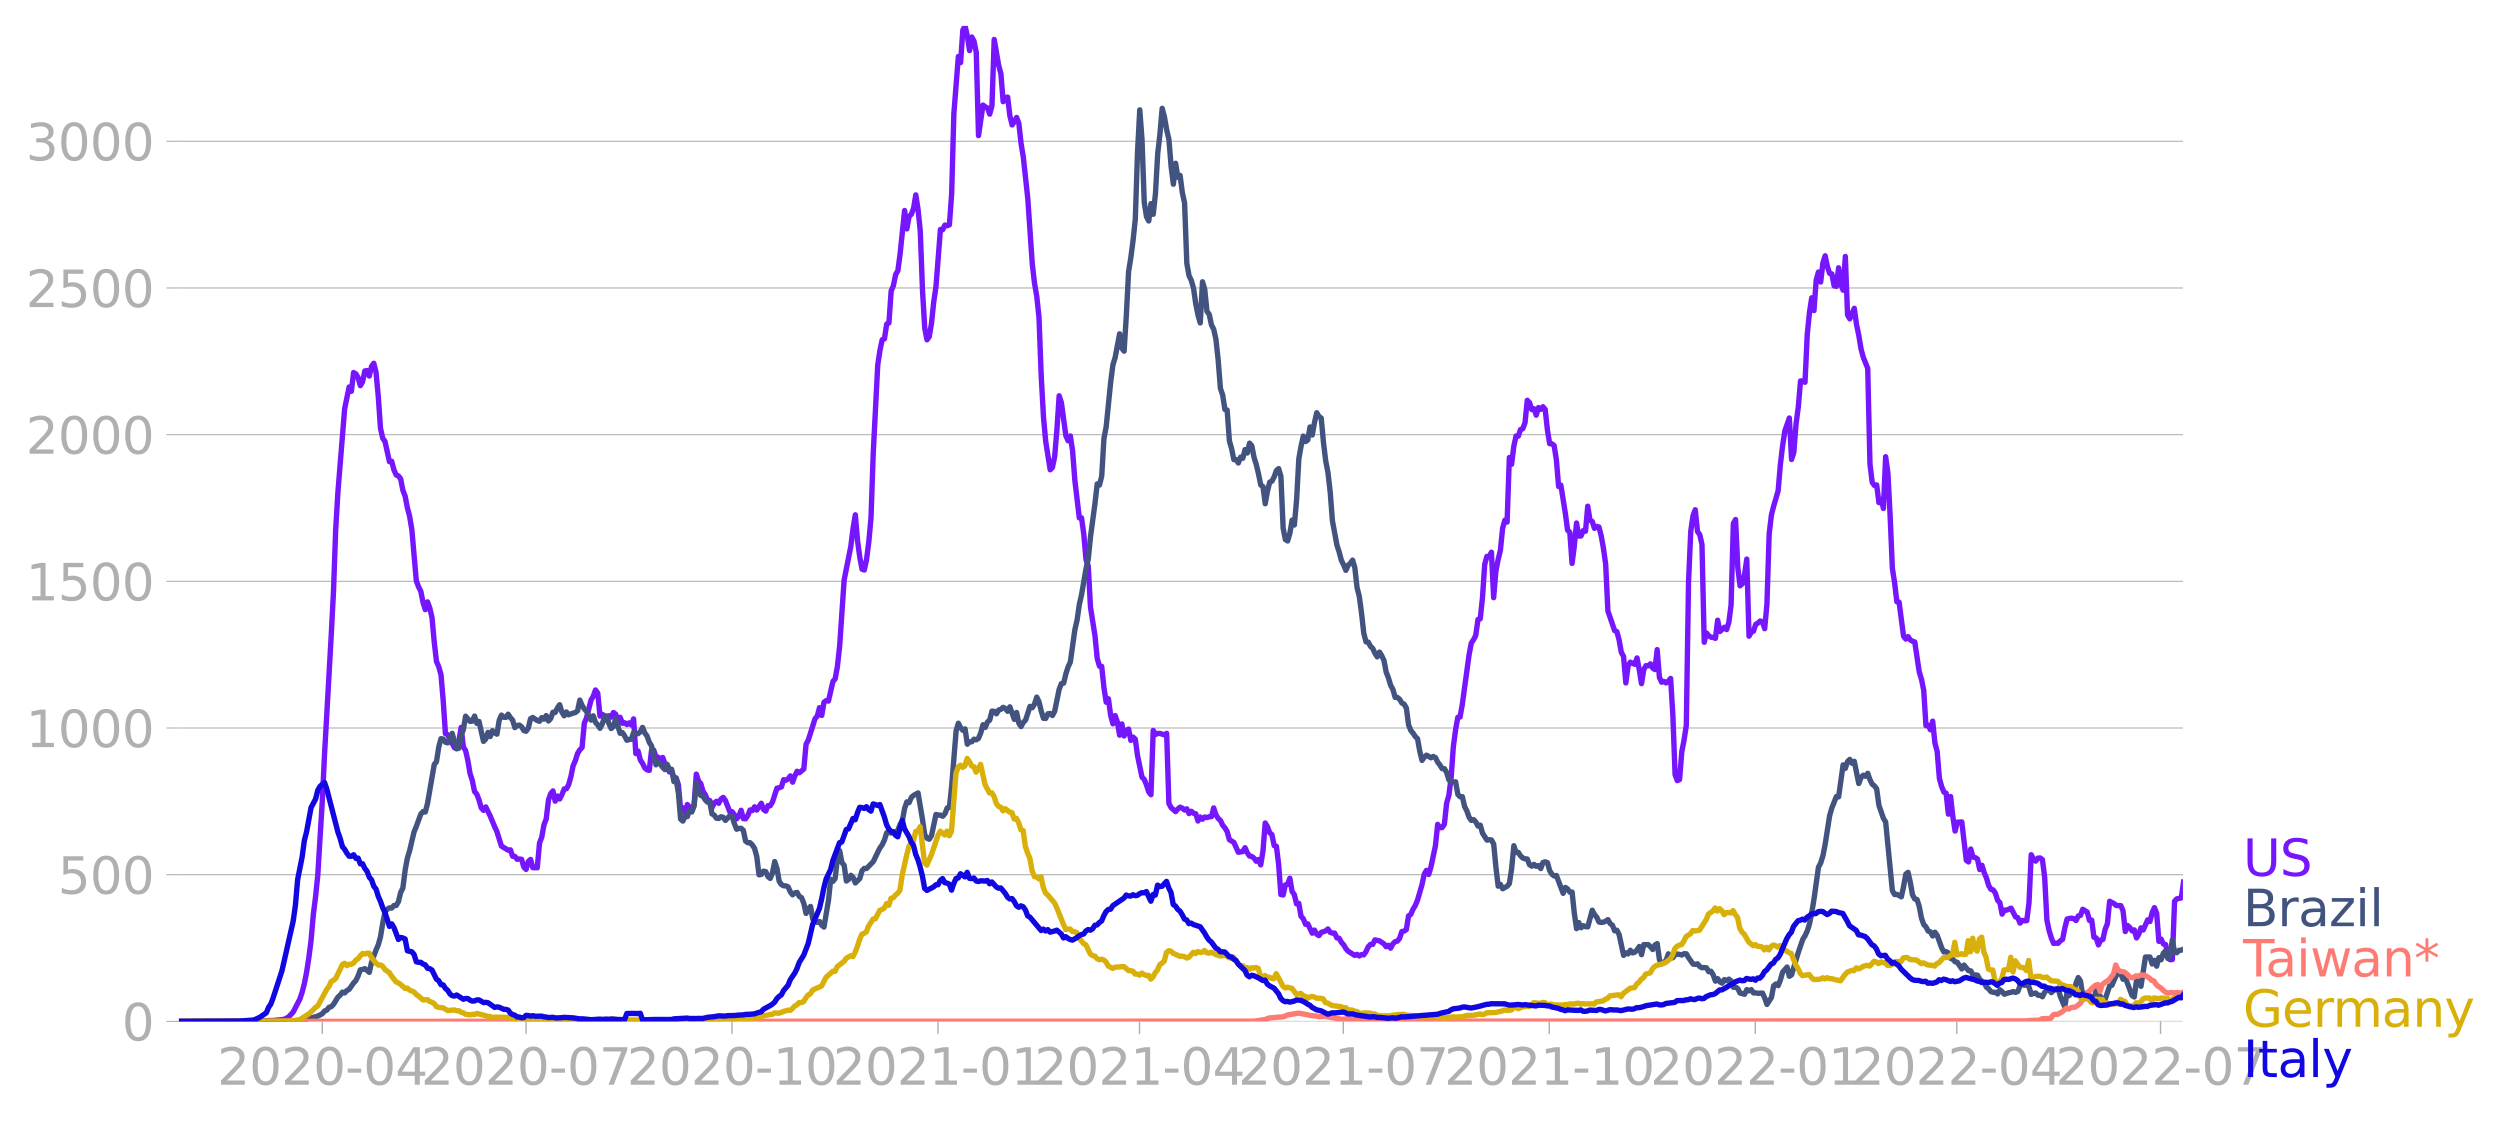 <svg xmlns:xlink="http://www.w3.org/1999/xlink" width="928.157" height="416.199" viewBox="0 0 696.117 312.149" xmlns="http://www.w3.org/2000/svg"><defs><style>*{stroke-linejoin:round;stroke-linecap:butt}</style></defs><g id="figure_1"><path d="M0 312.15h696.117V0H0v312.15z" style="fill:none" id="patch_1"/><g id="axes_1"><path d="M49.83 284.4h558V7.2h-558v277.2z" style="fill:none" id="patch_2"/><g id="matplotlib.axis_1"><g id="xtick_1"><g id="line2d_1"><defs><path id="mebc2ea2a1b" d="M0 0v3.5" style="stroke:#b0b0b0;stroke-width:.4"/></defs><use xlink:href="#mebc2ea2a1b" x="89.732" y="284.4" style="fill:#b0b0b0;stroke:#b0b0b0;stroke-width:.4"/></g><g style="fill:#b0b0b0" transform="matrix(.14 0 0 -.14 60.484 302.038)" id="text_1"><defs><path id="DejaVuSans-32" d="M1228 531h2203V0H469v531q359 372 979 998 621 627 780 809 303 340 423 576 121 236 121 464 0 372-261 606-261 235-680 235-297 0-627-103-329-103-704-313v638q381 153 712 231 332 78 607 78 725 0 1156-363 431-362 431-968 0-288-108-546-107-257-392-607-78-91-497-524-418-433-1181-1211z" transform="scale(.016)"/><path id="DejaVuSans-30" d="M2034 4250q-487 0-733-480-245-479-245-1442 0-959 245-1439 246-480 733-480 491 0 736 480 246 480 246 1439 0 963-246 1442-245 480-736 480zm0 500q785 0 1199-621 414-620 414-1801 0-1178-414-1799Q2819-91 2034-91q-784 0-1198 620-414 621-414 1799 0 1181 414 1801 414 621 1198 621z" transform="scale(.016)"/><path id="DejaVuSans-2d" d="M313 2009h1684v-512H313v512z" transform="scale(.016)"/><path id="DejaVuSans-34" d="M2419 4116 825 1625h1594v2491zm-166 550h794V1625h666v-525h-666V0h-628v1100H313v609l1940 2957z" transform="scale(.016)"/></defs><use xlink:href="#DejaVuSans-32"/><use xlink:href="#DejaVuSans-30" x="63.623"/><use xlink:href="#DejaVuSans-32" x="127.246"/><use xlink:href="#DejaVuSans-30" x="190.869"/><use xlink:href="#DejaVuSans-2d" x="254.492"/><use xlink:href="#DejaVuSans-30" x="290.576"/><use xlink:href="#DejaVuSans-34" x="354.199"/></g></g><g id="xtick_2"><use xlink:href="#mebc2ea2a1b" x="146.467" y="284.4" style="fill:#b0b0b0;stroke:#b0b0b0;stroke-width:.4" id="line2d_2"/><g style="fill:#b0b0b0" transform="matrix(.14 0 0 -.14 117.219 302.038)" id="text_2"><defs><path id="DejaVuSans-37" d="M525 4666h3000v-269L1831 0h-659l1594 4134H525v532z" transform="scale(.016)"/></defs><use xlink:href="#DejaVuSans-32"/><use xlink:href="#DejaVuSans-30" x="63.623"/><use xlink:href="#DejaVuSans-32" x="127.246"/><use xlink:href="#DejaVuSans-30" x="190.869"/><use xlink:href="#DejaVuSans-2d" x="254.492"/><use xlink:href="#DejaVuSans-30" x="290.576"/><use xlink:href="#DejaVuSans-37" x="354.199"/></g></g><g id="xtick_3"><use xlink:href="#mebc2ea2a1b" x="203.826" y="284.4" style="fill:#b0b0b0;stroke:#b0b0b0;stroke-width:.4" id="line2d_3"/><g style="fill:#b0b0b0" transform="matrix(.14 0 0 -.14 174.578 302.038)" id="text_3"><defs><path id="DejaVuSans-31" d="M794 531h1031v3560L703 3866v575l1116 225h631V531h1031V0H794v531z" transform="scale(.016)"/></defs><use xlink:href="#DejaVuSans-32"/><use xlink:href="#DejaVuSans-30" x="63.623"/><use xlink:href="#DejaVuSans-32" x="127.246"/><use xlink:href="#DejaVuSans-30" x="190.869"/><use xlink:href="#DejaVuSans-2d" x="254.492"/><use xlink:href="#DejaVuSans-31" x="290.576"/><use xlink:href="#DejaVuSans-30" x="354.199"/></g></g><g id="xtick_4"><use xlink:href="#mebc2ea2a1b" x="261.184" y="284.4" style="fill:#b0b0b0;stroke:#b0b0b0;stroke-width:.4" id="line2d_4"/><g style="fill:#b0b0b0" transform="matrix(.14 0 0 -.14 231.936 302.038)" id="text_4"><use xlink:href="#DejaVuSans-32"/><use xlink:href="#DejaVuSans-30" x="63.623"/><use xlink:href="#DejaVuSans-32" x="127.246"/><use xlink:href="#DejaVuSans-31" x="190.869"/><use xlink:href="#DejaVuSans-2d" x="254.492"/><use xlink:href="#DejaVuSans-30" x="290.576"/><use xlink:href="#DejaVuSans-31" x="354.199"/></g></g><g id="xtick_5"><use xlink:href="#mebc2ea2a1b" x="317.296" y="284.4" style="fill:#b0b0b0;stroke:#b0b0b0;stroke-width:.4" id="line2d_5"/><g style="fill:#b0b0b0" transform="matrix(.14 0 0 -.14 288.048 302.038)" id="text_5"><use xlink:href="#DejaVuSans-32"/><use xlink:href="#DejaVuSans-30" x="63.623"/><use xlink:href="#DejaVuSans-32" x="127.246"/><use xlink:href="#DejaVuSans-31" x="190.869"/><use xlink:href="#DejaVuSans-2d" x="254.492"/><use xlink:href="#DejaVuSans-30" x="290.576"/><use xlink:href="#DejaVuSans-34" x="354.199"/></g></g><g id="xtick_6"><use xlink:href="#mebc2ea2a1b" x="374.031" y="284.4" style="fill:#b0b0b0;stroke:#b0b0b0;stroke-width:.4" id="line2d_6"/><g style="fill:#b0b0b0" transform="matrix(.14 0 0 -.14 344.783 302.038)" id="text_6"><use xlink:href="#DejaVuSans-32"/><use xlink:href="#DejaVuSans-30" x="63.623"/><use xlink:href="#DejaVuSans-32" x="127.246"/><use xlink:href="#DejaVuSans-31" x="190.869"/><use xlink:href="#DejaVuSans-2d" x="254.492"/><use xlink:href="#DejaVuSans-30" x="290.576"/><use xlink:href="#DejaVuSans-37" x="354.199"/></g></g><g id="xtick_7"><use xlink:href="#mebc2ea2a1b" x="431.39" y="284.4" style="fill:#b0b0b0;stroke:#b0b0b0;stroke-width:.4" id="line2d_7"/><g style="fill:#b0b0b0" transform="matrix(.14 0 0 -.14 402.142 302.038)" id="text_7"><use xlink:href="#DejaVuSans-32"/><use xlink:href="#DejaVuSans-30" x="63.623"/><use xlink:href="#DejaVuSans-32" x="127.246"/><use xlink:href="#DejaVuSans-31" x="190.869"/><use xlink:href="#DejaVuSans-2d" x="254.492"/><use xlink:href="#DejaVuSans-31" x="290.576"/><use xlink:href="#DejaVuSans-30" x="354.199"/></g></g><g id="xtick_8"><use xlink:href="#mebc2ea2a1b" x="488.748" y="284.4" style="fill:#b0b0b0;stroke:#b0b0b0;stroke-width:.4" id="line2d_8"/><g style="fill:#b0b0b0" transform="matrix(.14 0 0 -.14 459.5 302.038)" id="text_8"><use xlink:href="#DejaVuSans-32"/><use xlink:href="#DejaVuSans-30" x="63.623"/><use xlink:href="#DejaVuSans-32" x="127.246"/><use xlink:href="#DejaVuSans-32" x="190.869"/><use xlink:href="#DejaVuSans-2d" x="254.492"/><use xlink:href="#DejaVuSans-30" x="290.576"/><use xlink:href="#DejaVuSans-31" x="354.199"/></g></g><g id="xtick_9"><use xlink:href="#mebc2ea2a1b" x="544.86" y="284.4" style="fill:#b0b0b0;stroke:#b0b0b0;stroke-width:.4" id="line2d_9"/><g style="fill:#b0b0b0" transform="matrix(.14 0 0 -.14 515.612 302.038)" id="text_9"><use xlink:href="#DejaVuSans-32"/><use xlink:href="#DejaVuSans-30" x="63.623"/><use xlink:href="#DejaVuSans-32" x="127.246"/><use xlink:href="#DejaVuSans-32" x="190.869"/><use xlink:href="#DejaVuSans-2d" x="254.492"/><use xlink:href="#DejaVuSans-30" x="290.576"/><use xlink:href="#DejaVuSans-34" x="354.199"/></g></g><g id="xtick_10"><use xlink:href="#mebc2ea2a1b" x="601.595" y="284.4" style="fill:#b0b0b0;stroke:#b0b0b0;stroke-width:.4" id="line2d_10"/><g style="fill:#b0b0b0" transform="matrix(.14 0 0 -.14 572.347 302.038)" id="text_10"><use xlink:href="#DejaVuSans-32"/><use xlink:href="#DejaVuSans-30" x="63.623"/><use xlink:href="#DejaVuSans-32" x="127.246"/><use xlink:href="#DejaVuSans-32" x="190.869"/><use xlink:href="#DejaVuSans-2d" x="254.492"/><use xlink:href="#DejaVuSans-30" x="290.576"/><use xlink:href="#DejaVuSans-37" x="354.199"/></g></g></g><g id="matplotlib.axis_2"><g id="ytick_1"><path d="M49.83 284.4h558" clip-path="url(#pf52c9fe75f)" style="fill:none;stroke:#b0b0b0;stroke-width:.3;stroke-linecap:square" id="line2d_11"/><g id="line2d_12"><defs><path id="m92ca6e94b3" d="M0 0h-3.5" style="stroke:#b0b0b0;stroke-width:.3"/></defs><use xlink:href="#m92ca6e94b3" x="49.83" y="284.4" style="fill:#b0b0b0;stroke:#b0b0b0;stroke-width:.3"/></g><use xlink:href="#DejaVuSans-30" style="fill:#b0b0b0" transform="matrix(.14 0 0 -.14 33.922 289.719)" id="text_11"/></g><g id="ytick_2"><path d="M49.83 243.556h558" clip-path="url(#pf52c9fe75f)" style="fill:none;stroke:#b0b0b0;stroke-width:.3;stroke-linecap:square" id="line2d_13"/><use xlink:href="#m92ca6e94b3" x="49.83" y="243.556" style="fill:#b0b0b0;stroke:#b0b0b0;stroke-width:.3" id="line2d_14"/><g style="fill:#b0b0b0" transform="matrix(.14 0 0 -.14 16.108 248.875)" id="text_12"><defs><path id="DejaVuSans-35" d="M691 4666h2478v-532H1269V2991q137 47 274 70 138 23 276 23 781 0 1237-428 457-428 457-1159 0-753-469-1171Q2575-91 1722-91q-294 0-599 50Q819 9 494 109v635q281-153 581-228t634-75q541 0 856 284 316 284 316 772 0 487-316 771-315 285-856 285-253 0-505-56-251-56-513-175v2344z" transform="scale(.016)"/></defs><use xlink:href="#DejaVuSans-35"/><use xlink:href="#DejaVuSans-30" x="63.623"/><use xlink:href="#DejaVuSans-30" x="127.246"/></g></g><g id="ytick_3"><path d="M49.83 202.713h558" clip-path="url(#pf52c9fe75f)" style="fill:none;stroke:#b0b0b0;stroke-width:.3;stroke-linecap:square" id="line2d_15"/><use xlink:href="#m92ca6e94b3" x="49.83" y="202.713" style="fill:#b0b0b0;stroke:#b0b0b0;stroke-width:.3" id="line2d_16"/><g style="fill:#b0b0b0" transform="matrix(.14 0 0 -.14 7.2 208.032)" id="text_13"><use xlink:href="#DejaVuSans-31"/><use xlink:href="#DejaVuSans-30" x="63.623"/><use xlink:href="#DejaVuSans-30" x="127.246"/><use xlink:href="#DejaVuSans-30" x="190.869"/></g></g><g id="ytick_4"><path d="M49.83 161.87h558" clip-path="url(#pf52c9fe75f)" style="fill:none;stroke:#b0b0b0;stroke-width:.3;stroke-linecap:square" id="line2d_17"/><use xlink:href="#m92ca6e94b3" x="49.83" y="161.869" style="fill:#b0b0b0;stroke:#b0b0b0;stroke-width:.3" id="line2d_18"/><g style="fill:#b0b0b0" transform="matrix(.14 0 0 -.14 7.2 167.188)" id="text_14"><use xlink:href="#DejaVuSans-31"/><use xlink:href="#DejaVuSans-35" x="63.623"/><use xlink:href="#DejaVuSans-30" x="127.246"/><use xlink:href="#DejaVuSans-30" x="190.869"/></g></g><g id="ytick_5"><path d="M49.83 121.025h558" clip-path="url(#pf52c9fe75f)" style="fill:none;stroke:#b0b0b0;stroke-width:.3;stroke-linecap:square" id="line2d_19"/><use xlink:href="#m92ca6e94b3" x="49.83" y="121.025" style="fill:#b0b0b0;stroke:#b0b0b0;stroke-width:.3" id="line2d_20"/><g style="fill:#b0b0b0" transform="matrix(.14 0 0 -.14 7.2 126.344)" id="text_15"><use xlink:href="#DejaVuSans-32"/><use xlink:href="#DejaVuSans-30" x="63.623"/><use xlink:href="#DejaVuSans-30" x="127.246"/><use xlink:href="#DejaVuSans-30" x="190.869"/></g></g><g id="ytick_6"><path d="M49.83 80.182h558" clip-path="url(#pf52c9fe75f)" style="fill:none;stroke:#b0b0b0;stroke-width:.3;stroke-linecap:square" id="line2d_21"/><use xlink:href="#m92ca6e94b3" x="49.83" y="80.182" style="fill:#b0b0b0;stroke:#b0b0b0;stroke-width:.3" id="line2d_22"/><g style="fill:#b0b0b0" transform="matrix(.14 0 0 -.14 7.2 85.5)" id="text_16"><use xlink:href="#DejaVuSans-32"/><use xlink:href="#DejaVuSans-35" x="63.623"/><use xlink:href="#DejaVuSans-30" x="127.246"/><use xlink:href="#DejaVuSans-30" x="190.869"/></g></g><g id="ytick_7"><path d="M49.83 39.338h558" clip-path="url(#pf52c9fe75f)" style="fill:none;stroke:#b0b0b0;stroke-width:.3;stroke-linecap:square" id="line2d_23"/><use xlink:href="#m92ca6e94b3" x="49.83" y="39.338" style="fill:#b0b0b0;stroke:#b0b0b0;stroke-width:.3" id="line2d_24"/><g style="fill:#b0b0b0" transform="matrix(.14 0 0 -.14 7.2 44.657)" id="text_17"><defs><path id="DejaVuSans-33" d="M2597 2516q453-97 707-404 255-306 255-756 0-690-475-1069Q2609-91 1734-91q-293 0-604 58T488 141v609q262-153 574-231 313-78 654-78 593 0 904 234t311 681q0 413-289 645-289 233-804 233h-544v519h569q465 0 712 186t247 536q0 359-255 551-254 193-729 193-260 0-557-57-297-56-653-174v562q360 100 674 150t592 50q719 0 1137-327 419-326 419-882 0-388-222-655t-631-370z" transform="scale(.016)"/></defs><use xlink:href="#DejaVuSans-33"/><use xlink:href="#DejaVuSans-30" x="63.623"/><use xlink:href="#DejaVuSans-30" x="127.246"/><use xlink:href="#DejaVuSans-30" x="190.869"/></g></g></g><path d="m49.83 284.4 21.821-.082 3.118-.151 1.246-.012 1.247-.117 1.87-.21 1.248-.665 1.247-1.365 1.87-3.618.624-1.867.623-2.404.623-3.186.624-4.026.623-4.854.624-7.119.623-4.983.624-6.068 1.247-20.48.623-13 1.87-33.247.624-12.078.623-17.47.624-10.479 1.87-23.14 1.247-6.022.624 1.202.623-5.228.624.362.623 1.073.624 2.218.623-1.062.623-3.034.624-.105.623 1.528.624-2.695.623-.864.624 2.474.623 6.698.624 8.928.623 2.777.624.875 1.247 5.648.623-.105.624 2.37.623 1.423.623.268.624.817.623 3.221.624 1.599.623 3.232.624 2.37.623 3.768 1.247 14.226.624 1.657.623 1.237.624 3.139.623 1.984.623-2.16.624 1.681.623 2.708.624 6.826.623 5.38.624 1.435.623 2.206.624 7.27.623 9.196.624.28 1.87 3.594.623.233.624-2.065.623-3.781.624 5.461.623.98.624 2.766.623 3.665.624 1.925.623 3.058.624.735.623 1.622.624 2.194.623.676.624-.956 1.246 2.567 1.247 2.987.624 1.354 1.247 4.003 1.87 1.132.624-.082.623 1.774.624.046.623.794.623-.082.624.094.623 2.17.624.642.623-2.217.624-.549.623 2.276 1.247.035.624-6.874.623-1.645.624-3.466.623-1.645.624-5.24.623-1.774.623-.758.624 2.859.623-1.424.624.805.623-1.19.624-1.587.623-.058.624-1.132.623-2.218.624-3.057.623-1.435.624-2.008.623-.98.623-.677.624-6.745.623-1.505 1.247-4.936.624-1.086.623-1.727.624.876.623 6.395.624-.479.623.362.624 1.307.623-1.284.623.385.624-1.295.623.467.624 2.019.623-1.144.624 1.669.623-.164.624.514.623-.467.624.583.623-1.692.624 9.651.623-.7.624 2.486.623.933.623 1.284.624.537.623.128.624-5.531.623-.094.624 1.984.623-.012.624.724.623-.654.624 1.798 1.247 2.228.623-.28.623 1.868.624.058.623 1.902.624 7.025.623-.583.624 1.33.623-2.24.624.735.623.501.624-1.178.623-8.53.624 1.936.623.7.624 2.171.623.91.623 1.506.624.128.623 1.996.624-1.296.623-.478.624.548.623-1.19.624-.443.623.875 1.247 3.174.624-.07.623.875.623 1.109.624-.794.623-1.587.624 2.322.623.047.624-.922.623-1.54.624.163.623-1.038.624.91 1.247-1.89.623 1.715.623.467.624-1.518.623.012.624-1.038 1.247-3.851.623-.105.624-.257.623-1.996.624.152.623-.385.624-.817.623 1.739.624-1.762.623-1.272.623.408 1.247-1.027.624-6.908.623-1.167 1.87-5.928.624-.724.624-2.357.623 2.159.624-3.664.623-.467.623.116 1.247-5.45.624-.711.623-3.466.624-5.718 1.247-18.321 1.87-9.453.624-5.018.623-3.71.623 7.281.624 4.54.623 3.337.624.21.623-2.882.624-4.855.623-6.803.624-18.041 1.247-24.46.623-4.154.624-2.93.623-.244.624-4.096.623-.339.623-8.915.624-1.46.623-3.092.624-1.073.623-4.738 1.247-12.008.624 5.111.623-3.454.624-.607.623-1.657.624-3.746.623 4.015.623 6.138.624 16.536.623 10.479.624 3.174.623-.863.624-3.711.623-5.929.624-4.306 1.247-15.917.623.07.624-1.295.623.198.624-.268.623-8.53.623-22.477 1.247-15.859.624 1.693.623-9.056.624-1.167.623 2.812.624 4.073.623-3.77.624 1.168.623 3.15.624 23.118 1.246-8.484.624.479.623.315.624 1.715.623-2.334.624-18.45 1.247 7.2.623 2.393.624 7.725.623-1.213.624-.047.623 5.193.623 2.544.624-.91.623-1.167.624 1.622.623 5.613.624 3.84 1.247 11.482 1.247 18.181.623 5.415.624 3.618.623 5.858.624 16.396.623 11.32.623 6.873 1.247 7.877.624-.63.623-3.023.624-7.457.623-9.487.624 1.902 1.247 9.195.623 1.424.624-1.33.623 4.143.623 8.11 1.247 10.55h.624l.623 4.527.624 7.084.623 1.773.624 11.518 1.247 7.924.623 6.29.624 2.182.623.047.624 5.928.623 4.05.623-.946.624 4.586.623 2.37.624-2.276.623 1.797.624 3.652.623-3.127.624 3.349.623-1.505.624-.409.623 3.14.624-.911.623.583.623 4.587 1.247 5.998.624.618.623 1.529.624 1.96.623.77.624-17.9.623 1.12.624-.269.623-.023 1.247.42.623-.432.624 19.524.623 1.167 1.247 1.097.624-.724.623-.502.624.269.623.525.624-.339.623 1.32.624-.643.623.56.624.14.623 2.008.623-1.109.624.607.623-.607.624.152.623-.222.624-.012.623-2.45.624 1.902.623 1.027.624.548.623 1.319.624.758.623 1.016.623 2.275 1.247.759 1.247 2.742 1.247-.198.624-1.074.623 1.412.624.91.623.105.624.479.623.863.623-.478.624 1.494.623-3.805.624-7.853.623 1.015.624 1.68.623.537.624 3.058.623.198.624 5.018.623 8.414.624.116.623-2.8.624-.175.623-1.68.623 3.652.624.91.623 2.58.624-.141.623 3.594.624.677.623 1.54.624-.105 1.247 2.58.623-.852.624 1.155.623.373.623-.875 1.247-.432.624-.536.623.921.624.234h.623l.624 1.318.623.105.624 1.132.623.677.624 1.062.623.735 1.87 1.179.624-.292.623.444.624-.385.623.081.624-.91.623-1.33.624-.677h.623l.624-1.249 1.247.269 1.246.817.624.816.623-.396.624.793.623-1.202.624-.607.623-.14.624-.782.623-1.89.624-.128.623-.409.624-3.816.623-.432.623-1.435.624-1.027.623-1.505 1.247-4.283.624-2.929.623-1.074.624 1.132.623-2.065 1.247-5.893.624-5.975.623.945.624-.07.623-.922.623-5.881.624-2.124.623-4.82.624-8.752.623-4.715.624-3.477.623-.082.624-3.536 1.87-13.688.624-3.338.623-.945.623-1.202.624-4.446.623-.198.624-5.812.623-9.324.624-2.24.623.023.624-1.19.623 12.661.624-7.422.623-3.185.624-2.568.623-6.161.624-2.24.623.524.623-17.971.624 1.879.623-5.03.624-2.859.623.059.624-1.833.623-.245.624-1.657.623-6.255.624.63.623 1.95.624-.222.623 1.785.623-2.1.624.49.623-.736.624.736.623 5.753.624 3.792.623.035.624.502.623 3.98.624 7.41.623-.362 1.247 7.842.623 4.668.624.607.623 8.658.624-4.796.623-6.453.624 3.64.623-.022.624-1.506.623.175.624-6.955.623 3.863.624.373.623 1.914.624-.537.623.187.623 2.38.624 3.525.623 4.4.624 13.07 1.87 5.449.624.28.623 2.31.624 3.49.623 1.12.624 7.375.623-4.703.623-1.073 1.247.595.624-1.774.623 3.256.624 3.898.623-3.863.624-1.144.623.047.624-.548.623 1.178.624.409.623-5.543.623 7.736.624 1.33.623-.22.624.42.623-.514.624-.735.623 10.234.624 16.559.623 1.669.624-.315.623-7.784.624-3.197.623-4.061.624-40.016.623-14.12.623-4.283.624-1.657.623 6.057.624.875.623 2.73.624 27.238.623-2.591.624.77.623.409.624.081.623.245.624-5.053.623 3.14 1.247-1.179.623.642.624-2.02.623-4.854.624-22.639.623-1.12.624 13.443.623 5.018.624-.583.623-2.497.624-4.365.623 21.46.624-1.096.623-.315.623-1.88.624-.373.623-.56.624.28.623 1.856.624-6.85.623-19.582.624-5.228.623-2.45 1.247-4.272.624-7.328.623-5.24.623-4.108 1.247-3.594.624 11.541.623-1.96.624-7.912.623-4.738.624-7.258h.623l.624.373.623-13.303.624-6.174.623-4.049.623 3.56.624-8.543.623-2.194.624 2.778.623-5.345.624-1.949.623 3.058.624 1.843.623.152.624 3.314.623.152.624-5.17.623 4.493.624 1.739.623-9.394.623 16.337.624 1.027 1.247-2.917.623 4.504.624 2.976.623 3.77.624 2.357 1.247 3.092.623 26.653.624 5.112.623.852.623-.14.624 4.913.623-.887.624 2.509.623-14.4.624 4.504.623 11.914.624 14.634.623 4.038.624 5.286.623.129 1.247 9.487.624.782.623-.689.623.922.624.362.623.222 1.247 8.308.624 2.09.623 3.068.624 9.838.623-.105.624 1.248.623-2.403.624 6.091.623 2.322.623 7.55.624 2.23.623 1.552.624.303.623 5.835.624-4.901.623 5.613.624 4.002.623-2.462 1.247-.07 1.247 10.666.623.467.624-3.594.623 2.228.624.152.623.397.624 2.929.623-1.19.624 2.077.623 1.447.624 2.112.623 1.062.624.163.623.91.624 2.008.623.618.623 3.21.624-1.132.623.035 1.247-.56 1.247 2.427.624.221.623 1.506.624-.747.623.105.624-.035.623-4.96.623-13.396.624 1.19.623.583.624-.828.623-.047.624.479.623 4.924.624 11.938.623 2.906.624 2.065.623 1.494.624-.105.623.059.623-.7.624-.397.623-3.151.624-2.486.623-.187.624-.07.623.129.624.525.623-1.272.624-.175.623-1.692 1.247.782.624 2.322.623-.07.623 4.75.624.21.623 1.925.624-1.354.623-.151.624-2.836.623-1.552.624-6.255 1.247.653.623.537 1.247.024.623 1.482.624 5.741.623-1.692.624.548.623.934.624-.257.623 2.24.624-1.026.623-1.774.624.584 1.247-2.813.623.444.624-2.463.623-1.388.623 1.528.624 7.854.623-.607.624 1.342.623.164.624 2.672.623 1.54.624-.046.623-16.244.624-.654 1.247-.257.623-4.4h0" clip-path="url(#pf52c9fe75f)" style="fill:none;stroke:#7516fd;stroke-width:1.5;stroke-linecap:square" id="line2d_25"/><path d="m49.83 284.4 31.797-.07 2.494-.327 3.117-.723 1.247-.339 1.247-.653.623-.77.624-.234.623-.782.624-.186.623-.642 1.247-2.03.623-.55.624-.84.623.222.624-.677.623-.315 1.247-1.785.624-.665.623-1.284.624-1.704.623-.105.623-.233 1.247 1.039.624-2.766 1.247-3.454.623-1.412.624-2.24.623-3.805.624-3.093.623-.793.624-.385.623.046.624-.711.623.011.623-1.062.624-2.567.623-1.272.624-4.913.623-3.384.624-2.066 1.247-5.263.623-1.505 1.247-3.42.624-.711.623.128.623-2.392 1.87-10.841.624-.794.624-4.037.623-2.358.624.094.623.887.624.175 1.247-2.65 1.246 4.307.624-.164.623-3.629.624-1.552.623-3.734 1.247 1.447.624-.058.623-1.424.624 2.007.623-.513 1.247 5.543.624-.654.623-1.844.623 1.156.624-1.622.623.618.624.338.623-3.839.624-1.459.623.596.624.023.623-.864.624.946.623.688.624 2.089.623-.572.623-.128.624.467.623 1.038.624.21.623-.922.624-2.567.623-.338 1.247.852.624.198.623-1.015.624.431.623-.992.624 1.494.623-.688.623-1.75.624.07.623-1.25.624-.898.623 2.042.624 1.027.623-1.062.624.782 1.247-.455.623-.163.624-.49.623-2.976.623 1.482.624.968.623.689 1.247 2.427.624-1.19.623 1.844.624.665.623.968.624-1.167.623-1.948.624-.28.623 2.123.623 1.33.624-.524.623-2.183 1.247 4.038.624-.187.623.91.624 1.214.623-.21.624-.082.623-1.843.624.245.623.058.624-.513.623-1.226.623 1.54.624.853.623 1.738.624.98.623 2.941.624 2.358.623-.806.624.63.623.887.624.619.623-1.459.624 1.377h.623l.623 3.42.624-.666.623 3.816.624 7.294.623.548.624-1.248.623.011.624-1.902.623.619.624-1.61.623-6.5.624 2.275.623 1.225.624.234.623 1.003.623.63.624-.093.623 3.36.624.35.623.864.624.07.623-.478.624.14.623.875 1.247-1.33.624.257.623 1.96.623 1.564.624-.222.623-.023.624.56.623 2.999.624.443h.623l.624.63.623.934.624 2.322.623 5.042.624-.082.623-.922.623.128.624 1.39.623.5.624-1.54.623-3.15.624 1.879.623 3.605.624.934.623.327.624.023.623.28.624 1.424.623.782.624-.537.623-.117.623 1.109.624.35.623 1.599.624 2.777.623-1.33.624-.607.623 3.524.624.747.623.152.624-.245.623 1.05.624.513 1.246-7.41.624-5.905.623.584.624-.829.623-5.601.624-2.1.623 3.302.624.735.623 4.4.624-.444.623-1.144.624.596.623 1.528 1.247-1.237.623-2.182.624-.642.623.047 1.87-1.926 1.248-2.59.623-1.249.624-.863.623-1.32.624-2.03.623-.093.623.198.624-.35.623.525.624-1.026.623-1.588.624-1.026.623-3.408.624-1.82.623.21.624-1.447.623-.56 1.247-.69 1.247 7.423.623 4.236.624.957.623.268.624-.957 1.247-5.928.623.152.624.035.623.303.624-.688.623-1.599.624-.163.623-5.859 1.247-15.497.623-2.089.624 1.237.623.736.624-.386.623 4.248.624-.63.623-.058.624-.712.623.175.624-.409.623-1.528.623-2.253.624.747.623-1.528.624-.514.623-2.497.624.058.623.689.624-1.062.623-.187.624-.548.623.315.624.782.623-1.237 1.247 3.489.623-1.914.624 2.976.623.922.624-1.144.623-.63 1.247-3.828.624.362.623-1.027.624-1.914.623 1.284.624 2.602.623 2.007.623.035.624-1.295.623-.07.624.548.623-1.166 1.247-6.115.624-1.587.623-.14.624-2.58.623-1.948.624-1.366 1.246-8.915.624-2.72.623-4.329.624-2.777 1.247-7.223.623-2.685.624-6.22 1.247-9.277.623-5.438.624.327.623-2.474.624-10.491.623-3.267 1.247-12.405.623-4.808.624-2.066 1.247-6.605.623 4.015.624.817.623-9.966.624-12.148.623-3.91.624-4.784.623-5.928.623-18.765.624-11.681.623 8.273.624 17.505.623 3.967.624 1.18.623-4.82.624 2.964.623-5.754.624-11.097.623-5.473.624-7.177.623 2.345.623 3.63.624 2.637.623 7.667.624 4.843.623-5.823.624 3.909.623-.525.624 4.784.623 2.894.624 16.805.623 3.442.624 1.296.623 2.193.624 4.388.623 3.104.623 2.16.624-11.449.623 2.113.624 6.138.623.793.624 2.976.623 1.19.624 2.813.623 5.788.624 7.877.623 1.844.624 4.014.623.163.623 8.566.624 2.217.623 3.023.624-.012.623.945.624-1.622.623.303.624-2.404.623.946.624-2.731.623.712.624 3.209.623 2.007.623 2.602.624 3.116.623.432.624 4.785.623-3.501.624-2.51.623-.28.624-1.213.623-1.75.624-.526.623 2.183.624 14.412.623 3.162.624.385.623-2.135.623-3.665.624 1.354.623-6.897.624-11.506.623-3.547.624-2.801.623 1.505.624-.432.623-3.617.624 2.229.623-3.49.624-2.695.623 1.038.623.456.624 6.791.623 5.1.624 3.22.623 5.462.624 8.029 1.247 6.733.623 1.926.624 2.345.623 1.237.624 1.54.623-1.388.624-.584.623-.875.623 2.09.624 5.589.623 2.392.624 4.715.623 5.578.624 2.404.623.081.624 1.167.623.572.624 1.377.623.969.624-1.319.623.98.623 1.33.624 3.268.623 1.587.624 2.077.623 1.144.624 2.217.623.024.624.501.623 1.05.624.316.623 1.05.624 4.738.623 1.54.623.747.624.945.623.607.624 3.513.623 2.509.624-.864.623-.583 1.247.723.624-.362.623.315.624 1.284.623.782.624 1.015h.623l.623 1.097.624 2.03.623.643 1.247-.106.624 3.513.623.654.624-.035.623 2.742.624 1.202.623 1.774.624.887.623-.21.623.641.624 1.156.623-.257.624 2.217 1.247 1.949.623-.105.624.082.623 1.143.624 6.465.623 5.228.624-.49.623 1.214 1.247-.689.623-.747.624-4.096.623-6.441.624 1.878.623-.023.624.969.623.595.624.222.623.058.624 1.587.623.397.624-.49.623.536.623-.21.624.829.623-1.68.624-.187.623.245.624 2.217.623 1.004.624.466.623-.116 1.87 4.948.624-1.634.623.443.624.876.623-.035.624 5.94.623 4.247.624-1.68.623 1.435.624-.572.623.269.624.058 1.247-4.633.623 1.237.624.7.623 1.342.623.105.624-.058.623-.28.624-.42.623 1.085.624.455.623 1.564.624-.163.623 1.213 1.247 5.788.624-.711.623.303.623-1.015.624.735.623-.199.624-.653.623-.922.624 2.264.623-2.79 1.247.013.624.583.623.759.624-1.26.623-.374.623 4.47.624 1.166.623-.361.624-.654.623-1.774.624 1.237.623-.186.624-.782.623-.234 1.247.28.624-.361.623.035.624 1.073 1.246 1.774.624.105.623-.163.624.758.623.327.624-.047.623.07.624 1.086.623-.129.624 1.015.623 1.728.624-.677.623.898.623.35.624-.992.623.315.624-.443.623.49.624 1.774.623-.035.624.408.623 1.249 1.247.315.624-1.284.623.339.624-.327.623.91.623-.023.624.14 1.247-.082.623 1.366.624 1.797 1.247-1.926.623-3.267.624-.502.623.467.624-1.564.623-2.205 1.247-1.4.623 2.566.624-.42 1.87-6.231 1.247-3.641.624-.992.623-1.342.624-1.96.623-3.105.623-3.757 1.247-8.928.624-1.178.623-2.019.624-3.197 1.247-7.982.623-2.148 1.247-3.139.624.082 1.247-8.904.623.969.623-1.926.624-.572.623 1.074.624-.537 1.247 6.185.623-1.669.624-.642.623.28.624-.816.623 1.773.624 1.26.623.48.623.828.624 4.562 1.247 3.63.623 1.015 1.87 19.103.624 1.109.624-.07 1.247.7.623-2.8.624-3.513.623-.502.623 2.742.624 3.536.623 1.132.624.14.623 1.926.624 3.267.623 1.762.624.677.623 1.167.624.222.623 1.143.624-1.038.623.84 1.247 3.477.623 1.167.624-.081.623.373.624 1.506.623.233.624.712.623.14 1.247 1.855.624-1.073 1.246 1.54.624.058.623 1.097 1.247.105.624 1.132.623.596.624.361.623 1.272.624.444.623.782.624.186.623-.011.624.466.623-1.167.623.549.624.7 1.247-.42.623-.105.624-.222.623.245.624-.256.623-1.564.624-.397.623.233.624-.151.623.607.623 2.077.624-.269.623-.116.624.606.623.036.624.396.623-1.237.624-.723.623.151.624.666.623-.666.624-.385.623-.163.623 2.31 1.247 2.918.624-4.294.623 1.097.624-1.027.623.338.624-2.777.623-1.54.624.944.623 4.283.624-.863.623.84.624-.304.623.91.623.082.624-2.45.623 1.143 1.247 1.564.624-.082 1.247-3.745.623-.164 1.247-2.836.624-.42h.623l.623 1.552.624-.466 1.87 4.983.624.42.623-4.645.624-.642.623 2.323 1.247-8.158h1.247l.624 1.926.623-1.015.623 1.633.624-2.368.623.583.624-1.844.623-.618.624 2.112.623-.934.624-4.212.623 3.325.624.21.623-.665.624-.035.623-.303h0" clip-path="url(#pf52c9fe75f)" style="fill:none;stroke:#42537f;stroke-width:1.5;stroke-linecap:square" id="line2d_26"/><path d="m49.83 284.4 299.263-.058 3.117-.455 1.247-.444 3.74-.315.624-.187.624-.303 3.117-.549 3.74.724 1.248.105.623.175 1.87-.105 1.87.42.624.023.624.199.623-.024.624.222 1.87-.163 1.247.105 1.247-.152 1.247.152 1.247.023h.623l1.247.164.624-.035 1.247.151 4.364.07 4.364.245 8.105-.28 1.247.152 1.87.082 1.247-.035 6.858.023 152.126-.07 1.246-.128 2.494-.059.624-.408 2.494-.105.623-.945.624-.222.623.07 1.247-.689 1.247-1.062.623.257.624-.397 1.247-.175 1.247-.933.623-.899.624-1.213 2.493-2.556.624-.467.623-.187.624 1.903.623-1.95 1.247-.886.624-.432 1.247-1.61.623-2.463.624 1.319.623.49.623.012.624.187.623.501.624.689.623.35.624-.105.623-.409.624.094.623-.327 1.247.047 1.247.793.624.619.623.14.623 1.003.624.56.623.362 1.247 1.179.624.257h.623l.624-.117.623.152.624-.117.623.023.624.199.623-.315h0" clip-path="url(#pf52c9fe75f)" style="fill:none;stroke:#fe7b74;stroke-width:1.5;stroke-linecap:square" id="line2d_27"/><path d="m49.83 284.4 28.68-.093 1.246-.024 1.87-.058 1.871-.327 2.494-1.575 1.247-1.167.623-.654.624-.408 2.494-4.61.623-.805.624-1.4.623-.304.623-.525 1.87-3.874.624-.35.624.642.623-.397.624.035.623-.362.624-.805.623-.385.624-.829.623-.641.623.186.624-.28.623.047.624 1.167 1.247 1.575.623.514h.624l.623.361.624.922 1.247.887.623.992 1.247 1.552.623.28.624.432 1.247 1.12.623-.105.624.56 1.247.514.623.747.624.397 1.247 1.073 1.246-.07.624.514.623.21.624.373.623.864.624.175 1.247.151 1.247.736 1.87-.164.623.234.624-.012.623.397.624.21.623.373 1.247.152.624-.128.623.058.624-.304 1.87.456 1.247.361.623.024.624.326.623-.14 3.741.07 1.247.28.624-.058 1.246.012 1.87.046 4.365.234h1.247l2.494.082 1.247.163 4.364.082 1.87-.129 4.365.129 1.87-.199 1.87-.081.624-.094 2.494.222.623-.07 1.247.082 7.482.081.623.07 3.118-.163 6.234.14 6.235-.198 1.247-.28 3.117-.164 1.247.163.623-.116h1.87l2.495-.024 1.247-.116.623-.012 1.247-.513 1.87-.35.624-.07.623-.397 1.247.081 1.247-.478 1.247-.362.624.059.623-.537.624-.689.623-.326.623-.63h.624l.623-.292.624-1.039.623-.77.624-.339.623-1.038 2.494-1.144 1.247-2.415 1.87-1.68.624.01.623-1.318 1.87-1.424.624-.886 1.247-.689.624.21.623-1.225.623-1.61.624-1.938.623-1.458.624-.234.623-.408.624-1.622 1.247-1.95.623-.07 1.247-2.345.624-.257.623-.408.624-1.202.623.455.623-1.937.624-.152.623-.77.624-.478.623-.899.624-4.224 1.247-5.52.623-2.404.624-1.027.623-.443.624-2.696.623-.117.623-1.213 1.247 10.07.624.619 1.247-2.836 1.87-5.484.624-1.12 1.247 1.05.623-1.074.624 1.284.623-1.237 1.247-16.128.623-1.785.624-.479.623.619.624-.479.623-2.03.624.875.623 1.202.624.233.623 1.506 1.247-2.17 1.247 5.659 1.247 2.299.623-.035.624 1.004.623 1.937.624.84.623.233.624.992.623-.583 1.247.98.623.082.624 1.808.623-.186.624 1.225.623 1.96.624.199.623 4.434.624 1.89.623 1.401.624 3.49.623 1.61.624.152.623.49.624-.549.623 2.953.623 1.54.624.56 1.87 2.194.624 1.319 1.87 4.68.624 1.411.623-.14.624.024.623.665.623.046.624.304.623 1.517 1.247 1.517.624.303 1.247 2.58.623.443.624.14.623.712.624.303.623-.152.624.199.623.595.623 1.097 1.247.677.624-.339 2.494-.175 1.247 1.085 1.247.187.623.817.623-.012.624.315.623-.571.624.431.623.257.624-.082.623 1.05.624-.571.623-1.225.624-.747.623-1.47.624-.42.623-.573.623-2.38.624-.514.623.152.624.572 1.87.828.624-.035.623.129.624.397.623-.21 1.247-1.4.624.373.623-.549.623.222.624-.059.623-.478.624.63.623.117.624-.28 1.247.653 1.247.42.623-.07.624-.198 1.246.724.624.198.623-.327.624 1.097 1.247 1.365.623-.116.624.723.623-.186.624.478.623-.42.624.082.623-.129.623.245.624 2.194.623.164.624-.374.623.397.624.082.623.303.624.082.623-1.4 1.247 2.263.624 1.237.623.479.624-.21 1.246.315 1.247 1.68 1.247-.268.624.653.623.14.624.549.623-.35.624-.129.623.129.624.35 1.246.023.624.187.623 1.003.624.14 1.247.7 2.494.292.623.35.624-.081.623.607 1.247.093.623.303.624.094.623.373.624.233.623-.221 1.87.058.624.233.624-.011.623.362.624.151 1.246.047.624-.093.623.105 2.494-.385 1.87-.094.624.245 2.494.187.623.222 1.87-.035 2.495-.082 2.494.443 1.246-.011 1.87-.257.624.07 1.247-.07h.624l1.247-.362 1.87-.058 1.87-.385.624.187.623-.14.624-.362 2.494-.094 1.87-.455.624-.245.623.152 1.247-.152.623-.56.624-.21.623.408.624-.21.623-.35.624-.011.623-.152.624.14 1.247-1.074 1.246.129.624.035.623-.234.624.047.623.56 1.247-.14.624.222 2.494.047.623-.152.623.011.624-.175 1.247.024.623-.187.624-.047.623.245.624-.116.623.081 1.87-.035.624.059.624-.595 1.87-.28.623-.467.624-.257.623-.688 2.494-.292.624.548.623-.933 1.87-1.447 1.247-.164.624-1.027.623-.49.624-.817.623-.431.624-1.004 1.247-.327.623-1.12.624-.677.623-.338.623-.117 1.87-.688 1.248-.992.623-1.016.624-1.82.623-.642.624-.338.623-.129.624-.922.623-1.295 1.247-.817.623-.875.624.117 1.247-.222 1.87-2.94.624-1.541 1.247-.852.623-.864.624.864.623-.665.623.548.624 1.12.623-.56.624-.035.623.129.624-.665.623 1.131.624.782.623 3 .624 1.073.623.584 1.247 2.17 1.247 1.039.623-.315.624.49.623.011.624.187.623.794.624-.7.623.688.624-.98.623-.362.624.187.623.396.624-.443.623 1.482.623-.257 1.247.735.624.257 1.247 3.198.623.957.624 1.353.623.654 1.87-.304.624.852.623.537 1.87-.093.624-.385.624.303.623-.35.624.28h.623l1.247.327 1.247.268 1.247-1.75.623-.654 1.247-.502.624.082.623-.77.624.292.623-.269.624-.443 1.247-.315.623.233 1.247-1.342.623.21.624.444.623-.467.624.187.623-.024.624.829.623-.024.624-.28.623-.758.624-.059 1.247.07.623-1.038.624-.152.623.094.623.49 1.87.14 1.248 1.003.623-.221 1.247.595 1.247.081.624.222.623-.7.623-.257 1.247-1.388 1.247-.082.624-.502.623-.222.624-3.454.623 3.513 1.247-.35.624.233.623-.105.623-3.734.624 3.057.623-3.758.624 2.988.623.607.624-3.373.623-.525.624 4.178.623 1.423.624 3.268.623.268.624.024.623 3.29.624.152.623-.163.623-.899.624-2.392.623-.128.624.058.623-3.466.624 4.061.623-3.092 1.247 1.75 1.247.234.624.746.623-2.812.623 4.738h.624l.623-.292 1.247-.058.624.257.623.116.624-.163 1.247 1.05 1.87.129.623.665.624.373.623.152.624.28 1.247.058.623.654.624.186.623.339.624 1.739.623.548 1.247-.093.624.268.623.782.623.058.624-1.038 1.247.093.623.023.624 1.564.623-.63.624.478.623-.175 1.87-.058.624-1.225.623.385.624.198.623 1.016.624.221 1.247.012.623-.875.624.093.623-.292.624-.828.623-.304h1.247l.624.806.623-.829 1.247.245.623-.222 1.87.094.624.618.624-.292.623-.548 1.87-.07.624-.735h0" clip-path="url(#pf52c9fe75f)" style="fill:none;stroke:#d8b009;stroke-width:1.5;stroke-linecap:square" id="line2d_28"/><path d="m49.83 284.4 16.834-.082 3.74-.28.624-.163 1.247-.584 1.87-1.272.624-1.493.623-.922.623-1.646 2.494-7.655 3.118-13.782.623-4.4.624-7.211 1.247-6.243.623-4.645.623-2.427 1.247-6.733 1.247-2.346.624-2.462.623-1.097 1.247-1.074.624 1.786 3.117 12.054.623 1.75.624 2.288.623.724.624 1.097.623.816.624.024.623-.42.624.992.623-.059.624 1.599.623-.023.623 1.307.624.793.623 1.646.624.711.623 1.81.624.781.623 2.019.624 1.412.623 1.774.624 1.33 1.247 3.851.623-.689.624 1.004 1.246 3.314.624-.537.623.129.624.303.623 3.268 1.247.291.624.747.623 2.03.624.14.623.013.624.478.623.233.623.934.624.117.623.396 1.247 2.544.624.397.623 1.109.624.081.623.98.624.514.623 1.004.624.502.623.093.623-.292 1.87 1.179.624-.21.624.023.623.455.624.257.623-.058.624-.28h.623l1.247.746.624-.07.623.105 1.87 1.307.624-.151.623.105 1.247.571.624.035.623.187.624.864.623.373.624.199.623.478.623.023.624.199.623-.059.624-.606.623.046.624.175.623-.151.624.175 1.87-.035.624.21.623.035.624.163 1.246-.082.624.152.623.023 1.247-.081.624-.082 1.247.07 1.247.07 1.87.292.623-.024 1.87.176.624.081 2.494-.163.624.07 1.247-.082.623.07.623-.093 1.87.152h1.871l.624-1.693 1.87-.011 1.247.035.624-.07.623 1.809 3.117-.082 4.988-.012.623-.175 3.741-.21.624.117 3.74-.024 1.247-.303 1.87-.187 1.248-.233 1.247.058.623.012.624-.117 1.87-.035 1.247-.128 1.247-.047.623-.14 1.247-.035 1.247-.117 1.247-.42.624-.14.623-.712 1.87-1.026.624-.397.623-.56.624-.98.623-.62.624-.42.623-1.213 1.247-1.482.624-1.54 1.247-1.856.623-1.26.623-1.704 1.247-2.007 1.247-3.256 1.247-5.344 1.87-4.365.624-2.649.624-3.162.623-2.428 1.247-2.602.623-2.509 1.87-5.006.624-.199 1.247-3.465.624-.187 1.247-2.894.623.361.623-1.972.624-1.493.623.07.624.245.623-.49.624.793.623.444.624-1.996.623.152.624.28.623-.269 1.247 3.443.624 2.159.623 1.237.623.618.624.152.623.934.624.431 1.247-4.586.623 2.38 1.247 2.136.624 1.54.623.888.624 2.544.623 1.482.623 2.077.624 2.509.623 3.407.624.549 1.87-.969.624-.583.623-.035.624-1.202.623-.49.624 1.132.623.116.624.315.623 1.646.623-1.844.624-1.389.623-.163.624-1.167 1.247.864.623-1.26.624 1.668.623.093.624-.186.623.828.624.152.623-.199 1.247.07.623-.151.624.91.623-.502 1.247 1.389.624.338.623-.058 1.247 1.505.624 1.062.623.49.623-.105.624.829.623 1.167.624.42.623-.385.624.257.623.898.624 1.634.623.35 3.118 3.723.623-.385.623.513.624-.373.623.7 1.247-.315.624-.234 1.247 1.05.623 1.11.624-.34.623.467.624.327.623.152 1.247-.7.623-.514.624-.315.623-.175.624-.84.623-.385.624.175.623-.397.624-.968.623-.117.624-.665.623-.42.624-1.47.623-1.156.623-.584.624-.07.623-.98 3.118-2.135.623-.829.624.245.623.035.624-.362.623.257.623-.082.624-.478.623-.28.624.047.623-.339 1.247 2.673.624-1.868.623.164.624-2.766.623.374.624-.059 1.246-1.365.624 1.844.623 1.248.624 3.373.623.397.624.933.623.49.624 1.004.623 1.225.624.234.623 1.015.624-.14.623.397 1.87.606 1.247 1.762.624 1.12.623.853.624.525 1.247 1.692.623.35.624.653 1.247.082 1.246 1.307.624.058.623.666.624.291.623 1.027 1.247 1.214.624.583.623 1.32.624.43.623-.42.624.13 1.246.594 1.247.735.624-.081.623 1.073.624.49 1.247.654 1.247 1.54.623 1.307.624.619.623.303.624-.081.623.198 1.247-.28.623-.339 1.247.106 1.247.63.624.455.623.292.624.595 1.247.677 1.246.28 1.247.63.624.315 1.247-.385.623.035 2.494-.269 1.247.537 1.247-.012 1.247.327 3.74.56.624-.105.624.047.623.163 1.247.035 1.87.21 1.247-.14.624.094.623-.047 1.247-.338.624.07 9.352-.77 1.247-.386 1.87-.385.623-.443.624-.292 1.87-.222.624-.233.623-.07 1.87.303 1.87-.373 2.495-.665.623-.024.624-.14 3.74.035 1.247.362 1.247-.058 1.247-.14 1.247.163.624-.093 3.117.35.623-.21 1.87.058.624.14h.624l.623.292 1.87.397.624.28.624.117.623.256.623-.245 1.87.117 1.248.035.623-.14.624.373.623.035.624-.116.623-.245 1.87.128.624-.292h.623l1.247.42 1.247-.361 1.247.093.624-.023 1.247.198 1.87-.467 1.247.07.623-.14.624-.315.623.035 1.247-.292.624-.256 3.117-.49.623.233.624.047.623-.117.624-.304 2.494-.315.623-.478 1.87-.023.624-.21.624-.012.623-.269.623.175.624.047.623-.315.624-.117.623.199.624-.082.623-.513 1.247-.514.624-.07.623-.245 1.247-1.015.623-.024 1.247-.676 1.247-.84.624-.199.623-.525 1.247-.49.624.186.623-.058.624-.572 1.247.257.623-.163.623.385.624-.607.623.023.624-.665.623-1.108.624-.49 1.247-1.646.623-.28.624-1.015.623-.409.624-.957 1.246-2.975.624-1.447.623-1.062.624-.7.623-1.634 1.247-1.587.624-.152.623-.292.624.245.623-.758.624-.397.623-.549 1.247-.105.623-.513.624-.093.623.035 1.247.851.624-.291.623-.642 1.247.093.624.269 1.247.268 1.246 2.194.624 1.237 1.87 1.284.624 1.237.623.058 1.247.432.624.583 1.247 1.704.623.303.623.829.624 1.412.623.49 1.247-.105.624 1.039.623.443.624.747.623-.198 1.247.886.624.899 1.87 1.82.623.63.624.467.623.222 1.247.058.624.222.623.094.624-.105.623.56.624-.082.623.117 1.247-.385.623-.63.624.221.623-.385.624.128 1.247.514.623-.199.624.269 1.247-.222 1.247-.77.623-.198 1.247.35 1.247.315.623.326.624.117.623.292 1.247-.058.624.128.623-.245.624.058 1.247.91.623-.583.623-.198.624-.806.623-.116.624.07 1.247-.385.623.221.624.409.623.805.624.152 1.247-.665.623-.082.623.397.624-.082 1.247.292 1.247.852.623-.059.624.432 1.247.21.623.257.624.116.623-.21.623.117.624-.245 1.247.56h.623l1.247.584.624.618.623-.012.624.164.623-.339.624.292.623.082.624.21.623.338.623.91.624.176.623.91.624.222 1.247-.094.623-.046.624-.246 1.247-.198.623-.152.624.012.623.338.623-.035.624.374 1.247.362 1.247.268.623-.21.624.128 1.247-.151.623-.117.624.058.623-.303 1.87-.245.624.187 1.87-.666.624.047.623-.292.624-.14 1.87-1.143.624.151.623-.793h0" clip-path="url(#pf52c9fe75f)" style="fill:none;stroke:#1007e1;stroke-width:1.5;stroke-linecap:square" id="line2d_29"/><g style="fill:#7516fd" transform="matrix(.14 0 0 -.14 624.57 243.902)" id="text_18"><defs><path id="DejaVuSans-55" d="M556 4666h635V1831q0-750 271-1080 272-329 882-329 606 0 878 329 272 330 272 1080v2835h634V1753q0-912-452-1378Q3225-91 2344-91q-885 0-1337 466-451 466-451 1378v2913z" transform="scale(.016)"/><path id="DejaVuSans-53" d="M3425 4513v-616q-359 172-678 256-319 85-616 85-515 0-795-200t-280-569q0-310 186-468 186-157 705-254l381-78q706-135 1042-474t336-907q0-679-455-1029Q2797-91 1919-91q-331 0-705 75-373 75-773 222v650q384-215 753-325 369-109 725-109 540 0 834 212 294 213 294 607 0 343-211 537t-692 291l-385 75q-706 140-1022 440-315 300-315 835 0 619 436 975t1201 356q329 0 669-60 341-59 697-177z" transform="scale(.016)"/></defs><use xlink:href="#DejaVuSans-55"/><use xlink:href="#DejaVuSans-53" x="73.193"/></g><g style="fill:#42537f" transform="matrix(.14 0 0 -.14 624.57 257.902)" id="text_19"><defs><path id="DejaVuSans-42" d="M1259 2228V519h1013q509 0 754 211 246 211 246 645 0 438-246 645-245 208-754 208H1259zm0 1919V2741h935q462 0 688 173 227 174 227 530 0 353-227 528-226 175-688 175h-935zm-631 519h1613q722 0 1112-300 391-300 391-853 0-429-200-682t-588-315q466-100 724-418 258-317 258-792 0-625-425-966Q3088 0 2303 0H628v4666z" transform="scale(.016)"/><path id="DejaVuSans-72" d="M2631 2963q-97 56-211 82-114 27-251 27-488 0-749-317t-261-911V0H581v3500h578v-544q182 319 472 473 291 155 707 155 59 0 131-8 72-7 159-23l3-590z" transform="scale(.016)"/><path id="DejaVuSans-61" d="M2194 1759q-697 0-966-159t-269-544q0-306 202-486 202-179 548-179 479 0 768 339t289 901v128h-572zm1147 238V0h-575v531q-197-318-491-470T1556-91q-537 0-855 302-317 302-317 808 0 590 395 890 396 300 1180 300h807v57q0 397-261 614t-733 217q-300 0-585-72-284-72-546-216v532q315 122 612 182 297 61 578 61 760 0 1135-394 375-393 375-1193z" transform="scale(.016)"/><path id="DejaVuSans-7a" d="M353 3500h2731v-525L922 459h2162V0H275v525l2163 2516H353v459z" transform="scale(.016)"/><path id="DejaVuSans-69" d="M603 3500h575V0H603v3500zm0 1363h575v-729H603v729z" transform="scale(.016)"/><path id="DejaVuSans-6c" d="M603 4863h575V0H603v4863z" transform="scale(.016)"/></defs><use xlink:href="#DejaVuSans-42"/><use xlink:href="#DejaVuSans-72" x="68.604"/><use xlink:href="#DejaVuSans-61" x="109.717"/><use xlink:href="#DejaVuSans-7a" x="170.996"/><use xlink:href="#DejaVuSans-69" x="223.486"/><use xlink:href="#DejaVuSans-6c" x="251.27"/></g><g style="fill:#fe7b74" transform="matrix(.14 0 0 -.14 624.57 271.902)" id="text_20"><defs><path id="DejaVuSans-54" d="M-19 4666h3947v-532H2272V0h-634v4134H-19v532z" transform="scale(.016)"/><path id="DejaVuSans-77" d="M269 3500h575l719-2731 715 2731h678l719-2731 716 2731h575L4050 0h-678l-753 2869L1863 0h-679L269 3500z" transform="scale(.016)"/><path id="DejaVuSans-6e" d="M3513 2113V0h-575v2094q0 497-194 743-194 247-581 247-466 0-735-297-269-296-269-809V0H581v3500h578v-544q207 316 486 472 280 156 646 156 603 0 912-373 310-373 310-1098z" transform="scale(.016)"/><path id="DejaVuSans-2a" d="m3009 3897-1121-606 1121-610-181-306-1050 634V1831h-356v1178L372 2375l-181 306 1122 610-1122 606 181 309 1050-634v1178h356V3572l1050 634 181-309z" transform="scale(.016)"/></defs><use xlink:href="#DejaVuSans-54"/><use xlink:href="#DejaVuSans-61" x="44.584"/><use xlink:href="#DejaVuSans-69" x="105.863"/><use xlink:href="#DejaVuSans-77" x="133.646"/><use xlink:href="#DejaVuSans-61" x="215.434"/><use xlink:href="#DejaVuSans-6e" x="276.713"/><use xlink:href="#DejaVuSans-2a" x="340.092"/></g><g style="fill:#d8b009" transform="matrix(.14 0 0 -.14 624.57 285.902)" id="text_21"><defs><path id="DejaVuSans-47" d="M3809 666v1253H2778v519h1656V434q-365-259-806-392-440-133-940-133-1094 0-1712 639-617 640-617 1780 0 1144 617 1783 618 639 1712 639 456 0 867-113 411-112 758-331v-672q-350 297-744 447t-828 150q-857 0-1287-478-429-478-429-1425 0-944 429-1422 430-478 1287-478 334 0 596 58 263 58 472 180z" transform="scale(.016)"/><path id="DejaVuSans-65" d="M3597 1894v-281H953q38-594 358-905t892-311q331 0 642 81t618 244V178Q3153 47 2828-22t-659-69q-838 0-1327 487-489 488-489 1320 0 859 464 1363 464 505 1252 505 706 0 1117-455 411-454 411-1235zm-575 169q-6 471-264 752-258 282-683 282-481 0-770-272t-333-766l2050 4z" transform="scale(.016)"/><path id="DejaVuSans-6d" d="M3328 2828q216 388 516 572t706 184q547 0 844-383 297-382 297-1088V0h-578v2094q0 503-179 746-178 244-543 244-447 0-707-297-259-296-259-809V0h-578v2094q0 506-178 748t-550 242q-441 0-701-298-259-298-259-808V0H581v3500h578v-544q197 322 472 475t653 153q382 0 649-194 267-193 395-562z" transform="scale(.016)"/><path id="DejaVuSans-79" d="M2059-325q-243-625-475-815-231-191-618-191H506v481h338q237 0 368 113 132 112 291 531l103 262L191 3500h609L1894 763l1094 2737h609L2059-325z" transform="scale(.016)"/></defs><use xlink:href="#DejaVuSans-47"/><use xlink:href="#DejaVuSans-65" x="77.49"/><use xlink:href="#DejaVuSans-72" x="139.014"/><use xlink:href="#DejaVuSans-6d" x="178.377"/><use xlink:href="#DejaVuSans-61" x="275.789"/><use xlink:href="#DejaVuSans-6e" x="337.068"/><use xlink:href="#DejaVuSans-79" x="400.447"/></g><g style="fill:#1007e1" transform="matrix(.14 0 0 -.14 624.57 299.902)" id="text_22"><defs><path id="DejaVuSans-49" d="M628 4666h631V0H628v4666z" transform="scale(.016)"/><path id="DejaVuSans-74" d="M1172 4494v-994h1184v-447H1172V1153q0-428 117-550t477-122h590V0h-590q-666 0-919 248-253 249-253 905v1900H172v447h422v994h578z" transform="scale(.016)"/></defs><use xlink:href="#DejaVuSans-49"/><use xlink:href="#DejaVuSans-74" x="29.492"/><use xlink:href="#DejaVuSans-61" x="68.701"/><use xlink:href="#DejaVuSans-6c" x="129.98"/><use xlink:href="#DejaVuSans-79" x="157.764"/></g></g></g><defs><clipPath id="pf52c9fe75f"><path d="M49.83 7.2h558v277.2h-558z"/></clipPath></defs></svg>